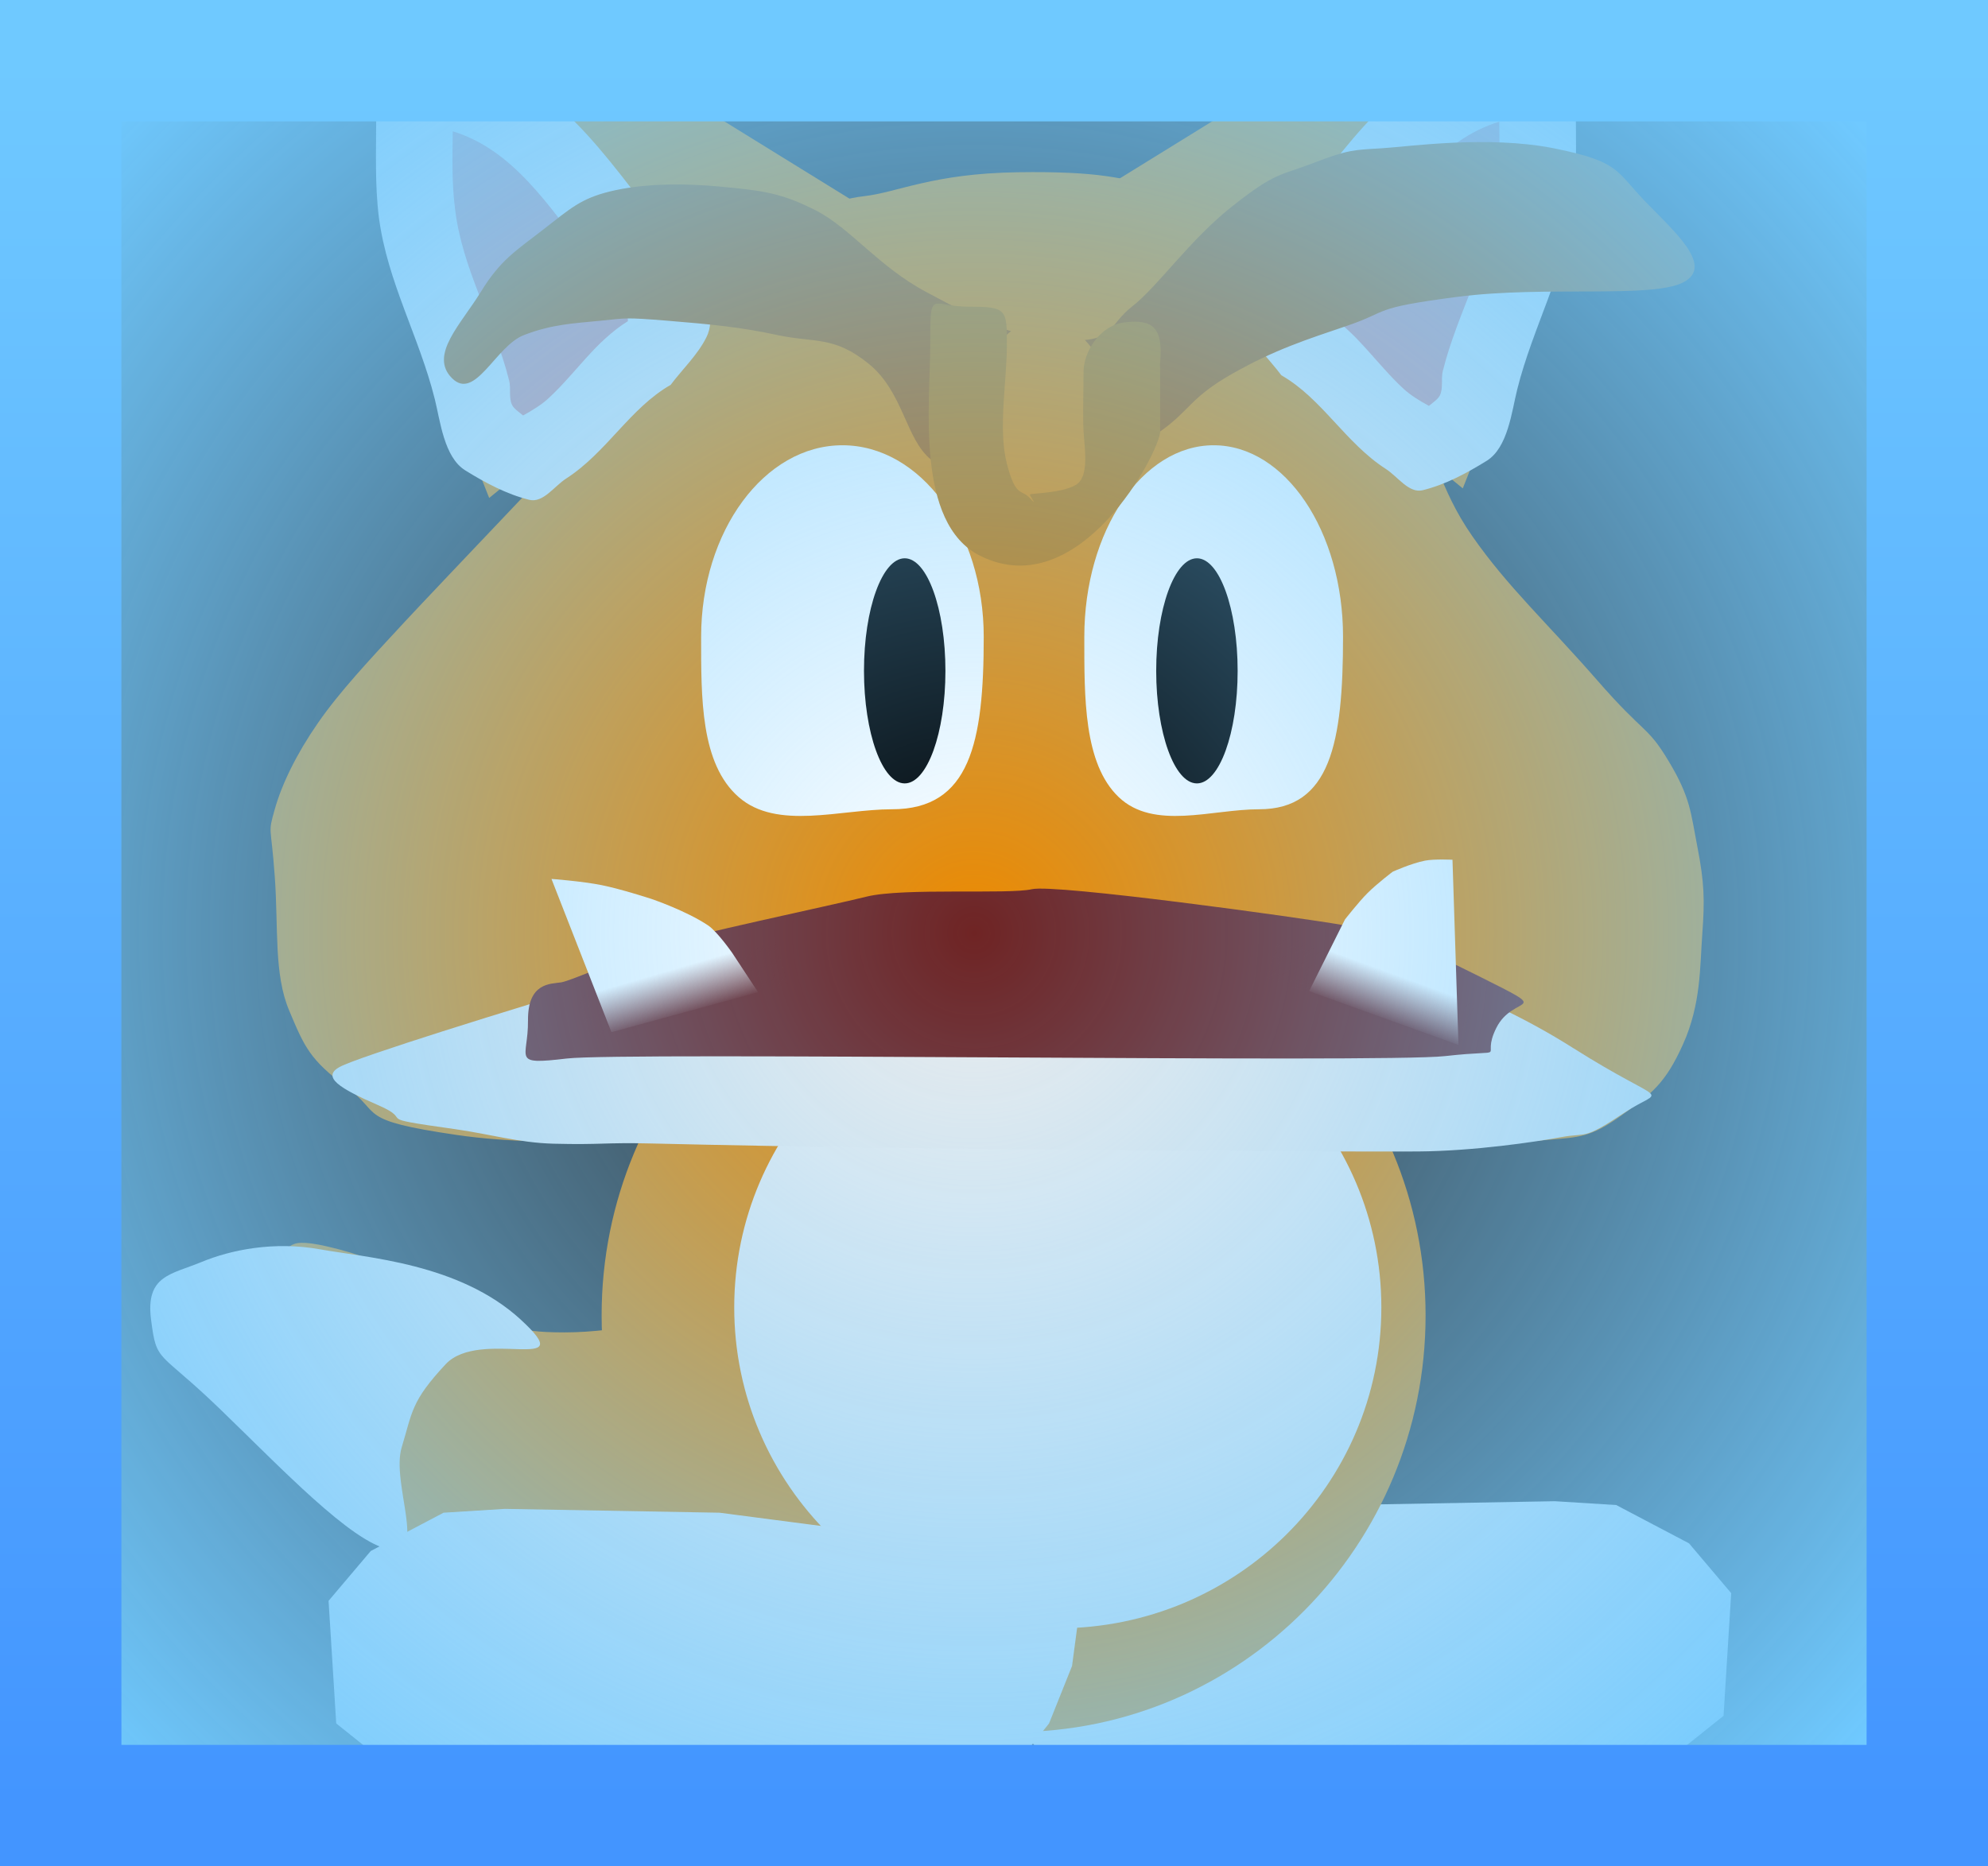 <svg version="1.1" xmlns="http://www.w3.org/2000/svg" xmlns:xlink="http://www.w3.org/1999/xlink" width="103.748" height="97.412" viewBox="0,0,103.748,97.412"><rect x="0" y="0" width="103.748" height="97.412" fill="#333333" stroke="none"/><defs><linearGradient x1="223.404" y1="181.841" x2="224.09" y2="184.2" gradientUnits="userSpaceOnUse" id="color-1"><stop offset="0" stop-color="#6f2424" stop-opacity="0"/><stop offset="1" stop-color="#6f2424"/></linearGradient><linearGradient x1="260.055" y1="181.835" x2="259.214" y2="184.144" gradientUnits="userSpaceOnUse" id="color-2"><stop offset="0" stop-color="#6f2424" stop-opacity="0"/><stop offset="1" stop-color="#6f2424"/></linearGradient><radialGradient cx="238.958" cy="180" r="62.605" gradientUnits="userSpaceOnUse" id="color-3"><stop offset="0" stop-color="#6fc9ff" stop-opacity="0"/><stop offset="1" stop-color="#6fc9ff"/></radialGradient><linearGradient x1="191.294" y1="134.462" x2="191.294" y2="225.538" gradientUnits="userSpaceOnUse" id="color-4"><stop offset="0" stop-color="#6fc9ff"/><stop offset="1" stop-color="#4395ff"/></linearGradient></defs><g transform="translate(-188.126,-131.294)"><g data-paper-data="{&quot;isPaintingLayer&quot;:true}" fill-rule="nonzero" stroke-linejoin="miter" stroke-miterlimit="10" stroke-dasharray="" stroke-dashoffset="0" style="mix-blend-mode: normal"><g><path d="M239.273,214.852l2.2,-1.6l7.4,-2.2l9.2,-1.2l11.2,-0.2l3.2,0.2l3.8,2l2.2,2.6l-0.4,6.4l-2,1.6l-4.6,3l-3.6,0.2l-18.2,0.2l-3.4,-1l-3.8,-2l-1.6,-2l-1.2,-3z" data-paper-data="{&quot;origPos&quot;:null,&quot;index&quot;:null}" fill="#efefef" stroke="#000000" stroke-width="0" stroke-linecap="round"/><g data-paper-data="{&quot;origPos&quot;:null}" stroke-width="0"><g data-paper-data="{&quot;origPos&quot;:null}" stroke="#000000" stroke-linecap="round"><path d="M225.112,199.841c1.526,-0.133 3.022,-0.429 3.924,0c0.902,0.429 0.809,0.58 0.981,2.333c0.172,1.753 1.017,1.935 -0.327,4.333c-1.344,2.398 -3.683,4.089 -4.905,5c-1.222,0.911 -0.938,0.994 -3.597,1.333c-2.659,0.339 -5.647,0 -6.867,0c-1.221,0 -0.351,0.944 -2.943,0c-2.592,-0.944 -3.45,-1.11 -6.213,-3.333c-2.763,-2.224 -5.287,-5.571 -6.213,-6.667c-0.927,-1.096 -2.041,-1.708 -1.962,-3c0.079,-1.292 1.263,-1.745 2.289,-2.333c1.026,-0.588 1.466,-0.441 2.943,-0.667c1.477,-0.226 0.383,-1.176 3.597,-0.333c3.214,0.842 6.337,2.777 7.848,3.333c1.511,0.556 0.964,1 3.924,1c2.96,0 5.995,-0.867 7.521,-1z" data-paper-data="{&quot;origPos&quot;:null}" fill="#ec8900"/><path d="M215.302,200.174c3.21,2.945 -2.115,0.392 -3.924,2.333c-1.809,1.941 -1.724,2.479 -2.289,4.333c-0.565,1.854 1.366,5.759 -0.654,5.333c-2.02,-0.426 -5.585,-4.201 -8.829,-7.333c-3.244,-3.133 -3.301,-2.353 -3.597,-4.667c-0.296,-2.314 1.052,-2.351 2.616,-3c1.564,-0.649 3.803,-1.1 6.213,-0.667c2.41,0.433 7.254,0.722 10.464,3.667z" data-paper-data="{&quot;origPos&quot;:null}" fill="#efefef"/></g><g data-paper-data="{&quot;origPos&quot;:null}" stroke="none" stroke-linecap="butt"><path d="M262.523,199.952c0,12.012 -9.626,21.75 -21.5,21.75c-11.874,0 -21.5,-9.738 -21.5,-21.75c0,-12.012 9.626,-21.75 21.5,-21.75c11.874,0 21.5,9.738 21.5,21.75z" data-paper-data="{&quot;origPos&quot;:null}" fill="#ec8900"/><path d="M260.215,199.535c0,9.251 -7.56,16.75 -16.886,16.75c-9.326,0 -16.886,-7.499 -16.886,-16.75c0,-9.251 7.56,-16.75 16.886,-16.75c9.326,0 16.886,7.499 16.886,16.75z" data-paper-data="{&quot;origPos&quot;:null}" fill="#efefef"/></g></g><path d="M244.073,218.252l-1.2,3l-1.6,2l-3.8,2l-3.4,1l-18.2,-0.2l-3.6,-0.2l-4.6,-3l-2,-1.6l-0.4,-6.4l2.2,-2.6l3.8,-2l3.2,-0.2l11.2,0.2l9.2,1.2l7.4,2.2l2.2,1.6z" data-paper-data="{&quot;origPos&quot;:null}" fill="#efefef" stroke="#000000" stroke-width="0" stroke-linecap="round"/><g><path d="M248.865,141.085c2.295,0.473 3.153,0.99 4.1,1.7c0.947,0.71 1.626,1.27 2.5,2.25c0.874,0.98 3.789,4.058 5.75,7c1.961,2.942 1.93,4.631 3.75,7.25c1.82,2.619 3.952,4.579 6.5,7.5c2.548,2.921 2.612,2.353 3.75,4.25c1.138,1.897 1.145,2.673 1.5,4.5c0.355,1.827 0.379,2.743 0.25,4.5c-0.129,1.757 -0.069,3.67 -1,5.75c-0.931,2.08 -1.659,2.614 -3.25,3.75c-1.591,1.136 -2.196,1.114 -3.75,1.25c-1.554,0.136 -6.434,0.516 -10.5,0c-4.066,-0.516 -3.142,-1.275 -5.25,-2c-2.108,-0.725 -1.637,-0.707 -2.75,-0.75c-1.113,-0.043 -10.076,-0.438 -16.5,0c-6.424,0.438 -3.246,0.817 -5.5,1.5c-2.254,0.683 -1.609,0.931 -2.75,1c-1.141,0.069 -8.441,0.779 -13.75,0c-5.309,-0.779 -3.841,-1.082 -5.75,-2.5c-1.909,-1.418 -2.199,-2.086 -3,-4c-0.801,-1.914 -0.553,-4.247 -0.75,-7c-0.197,-2.753 -0.371,-2.182 0,-3.5c0.371,-1.318 1.131,-2.883 2.25,-4.5c1.119,-1.617 2.664,-3.27 4.5,-5.25c1.836,-1.98 10.847,-11.41 17.75,-18.75c0.955,-1.016 2.633,-1.515 3.1,-2.056c0.466,-0.541 1.432,-1.25 3.15,-1.444c1.741,-0.197 3.605,-1.186 8,-1.25c4.395,-0.064 5.355,0.327 7.65,0.8z" data-paper-data="{&quot;origPos&quot;:null}" fill="#ec8900" stroke="#000000" stroke-width="0" stroke-linecap="butt"/><path d="M234.678,173.535c-2.695,0 -6,1.111 -8,-0.634c-2,-1.746 -1.962,-5.197 -1.962,-8.366c0,-5.523 3.302,-10 7.374,-10c4.073,0 7.374,4.477 7.374,10c0,5.523 -0.714,9 -4.787,9z" data-paper-data="{&quot;origPos&quot;:null}" fill="#ffffff" stroke="#ffffff" stroke-width="0" stroke-linecap="butt"/><path d="M258.215,164.535c0,5.523 -0.654,9 -4.382,9c-2.467,0 -5.493,1.111 -7.324,-0.634c-1.831,-1.746 -1.796,-5.197 -1.796,-8.366c0,-5.523 3.022,-10 6.751,-10c3.728,0 6.751,4.477 6.751,10c0,5.523 0,-5.523 0,0z" data-paper-data="{&quot;origPos&quot;:null}" fill="#ffffff" stroke="#ffffff" stroke-width="0" stroke-linecap="butt"/><path d="M236.842,162.157c0.384,1.064 0.623,2.532 0.623,4.153c0,1.621 -0.238,3.09 -0.623,4.153c-0.385,1.063 -0.916,1.722 -1.502,1.722c-0.587,0 -1.118,-0.658 -1.502,-1.722c-0.384,-1.064 -0.623,-2.532 -0.623,-4.153c0,-1.621 0.238,-3.09 0.623,-4.153c0.385,-1.063 0.916,-1.722 1.502,-1.722c0.587,0 1.118,0.658 1.502,1.722z" fill="#000000" stroke="none" stroke-width="1" stroke-linecap="butt"/><path d="M205.862,186.98c0.972,-0.523 8.65,-2.916 14.25,-4.583c5.6,-1.668 5.404,-1.59 11.75,-3.333c6.346,-1.743 11.586,-0.843 16,-0.167c4.414,0.677 11.391,2.457 12.124,2.615c0.244,0.053 5.172,1.281 10.209,4.468c5.038,3.187 4.831,1.974 2.667,3.417c-2.164,1.443 -1.893,0.998 -3.25,1.25c-1.357,0.252 -4.558,0.729 -7.5,0.75c-2.942,0.021 -24.393,-0.043 -40,-0.417c-2.504,-0.06 -2.579,0.076 -5.084,0.012c-1.823,-0.046 -3.361,-0.509 -5.166,-0.762c-4.564,-0.641 -1.974,-0.372 -4,-1.25c-2.026,-0.878 -2.972,-1.477 -2,-2z" data-paper-data="{&quot;origPos&quot;:null}" fill="#ededed" stroke="#000000" stroke-width="0" stroke-linecap="round"/><g data-paper-data="{&quot;origPos&quot;:null}"><path d="M245.465,141.285l8.5,-5.25l5.5,-2.25l3.75,-1l3,0.25l3,1.5l1,2l-1,8.25l-4.75,12z" data-paper-data="{&quot;origPos&quot;:null}" fill="#ec8900" stroke="#000000" stroke-width="0" stroke-linecap="round"/><path d="M265.612,136.646c3.038,0 2,4.332 2,8.75c0,4.418 -2.462,8 -5.5,8c-3.038,0 -5.5,-3.582 -5.5,-8c0,-4.418 5.962,-8.75 9,-8.75z" fill="#e09594" stroke="#e09594" stroke-width="1.5" stroke-linecap="butt"/><path d="M270.341,136.902l0.021,-0.006c0,1.75 0.077,3.51 -0.14,5.248c-0.448,3.378 -2.101,6.213 -2.919,9.487c-0.285,1.14 -0.482,3.028 -1.59,3.715c-1.042,0.646 -2.152,1.244 -3.342,1.536c-0.718,0.176 -1.298,-0.709 -1.92,-1.109c-2.108,-1.355 -3.337,-3.681 -5.455,-4.891c-0.622,-0.828 -1.404,-1.558 -1.867,-2.485c-0.974,-1.948 1.8,-5.014 2.748,-6.244c3.064,-3.974 5.863,-8.07 11.238,-8.742c0,0 1.985,-0.248 2.233,1.736c0.003,0.024 0.006,0.047 0.008,0.07l0.422,-0.236c0,0 0.866,0.866 0.565,1.92zM266.367,137.645c-3.135,0.96 -5.005,3.871 -7.019,6.493c-1.053,1.371 -1.714,1.619 -2.114,3.21c-0.004,0.016 -0.006,0.095 -0.008,0.209c1.719,1.076 2.685,2.678 4.154,4.037c0.363,0.336 0.842,0.623 1.317,0.886c0.198,-0.169 0.466,-0.341 0.565,-0.535c0.197,-0.384 0.055,-0.866 0.16,-1.285c0.776,-3.106 2.469,-5.839 2.831,-9.013c0.166,-1.324 0.13,-2.666 0.115,-4.003z" data-paper-data="{&quot;origPos&quot;:null}" fill="#ededed" stroke="none" stroke-width="0.5" stroke-linecap="butt"/></g><g data-paper-data="{&quot;origPos&quot;:null,&quot;index&quot;:null}"><path d="M213.655,157.285l-4.75,-12l-1,-8.25l1,-2l3,-1.5l3,-0.25l3.75,1l5.5,2.25l8.5,5.25z" data-paper-data="{&quot;origPos&quot;:null}" fill="#ec8900" stroke="#000000" stroke-width="0" stroke-linecap="round"/><path d="M221.507,145.896c0,4.418 -2.462,8 -5.5,8c-3.038,0 -5.5,-3.582 -5.5,-8c0,-4.418 -1.038,-8.75 2,-8.75c3.038,0 9,4.332 9,8.75z" fill="#e09594" stroke="#e09594" stroke-width="1.5" stroke-linecap="butt"/><path d="M208.343,135.482l0.422,0.236c0.002,-0.023 0.005,-0.047 0.008,-0.07c0.248,-1.985 2.233,-1.736 2.233,-1.736c5.376,0.672 8.174,4.769 11.238,8.742c0.948,1.23 3.722,4.296 2.748,6.244c-0.463,0.927 -1.245,1.656 -1.867,2.485c-2.118,1.21 -3.346,3.536 -5.455,4.891c-0.622,0.4 -1.202,1.285 -1.92,1.109c-1.191,-0.293 -2.3,-0.89 -3.342,-1.536c-1.109,-0.687 -1.305,-2.575 -1.59,-3.715c-0.818,-3.274 -2.472,-6.109 -2.919,-9.487c-0.217,-1.739 -0.14,-3.498 -0.14,-5.248l0.021,0.006c-0.301,-1.054 0.565,-1.92 0.565,-1.92zM211.867,142.148c0.362,3.174 2.054,5.907 2.831,9.013c0.105,0.419 -0.037,0.901 0.16,1.285c0.099,0.193 0.367,0.366 0.565,0.535c0.475,-0.263 0.953,-0.55 1.317,-0.886c1.469,-1.359 2.435,-2.961 4.154,-4.037c-0.002,-0.114 -0.004,-0.193 -0.008,-0.209c-0.4,-1.591 -1.061,-1.839 -2.114,-3.21c-2.014,-2.622 -3.884,-5.533 -7.019,-6.493c-0.015,1.337 -0.051,2.678 0.115,4.003z" data-paper-data="{&quot;origPos&quot;:null}" fill="#ededed" stroke="none" stroke-width="0.5" stroke-linecap="butt"/></g><path d="M236.715,155.285c-1.331,-1.064 -1.435,-3.525 -3.25,-5c-1.815,-1.475 -2.818,-1.086 -4.75,-1.5c-1.932,-0.414 -3.493,-0.567 -5.75,-0.75c-2.257,-0.183 -2.139,-0.136 -3.5,0c-1.361,0.136 -2.518,0.176 -4,0.75c-1.482,0.574 -2.541,3.459 -3.75,2.25c-1.209,-1.209 0.467,-2.815 1.5,-4.5c1.033,-1.685 1.826,-2.143 3.25,-3.25c1.424,-1.107 1.968,-1.627 3.5,-2c1.532,-0.373 3.51,-0.458 5.75,-0.25c2.24,0.208 3.205,0.332 5,1.25c1.795,0.918 3.281,2.943 5.75,4.25c2.469,1.307 4.101,2.298 7,2.5c2.899,0.202 2.399,-0.699 3.75,-1.75c1.351,-1.051 2.974,-3.454 5.25,-5.25c2.276,-1.796 2.489,-1.568 4.25,-2.25c1.761,-0.682 2.1,-0.666 3.5,-0.75c1.4,-0.084 5.556,-0.689 9,0c3.444,0.689 3.229,1.173 4.75,2.75c1.521,1.577 3.651,3.403 2,4.25c-1.651,0.847 -7.178,0.162 -11.75,0.75c-4.572,0.588 -3.542,0.748 -5.75,1.5c-2.208,0.752 -3.79,1.253 -6,2.5c-2.21,1.247 -2.219,1.906 -3.75,3c-1.531,1.094 -1.832,1.542 -3.25,2c-1.418,0.458 -2.731,0.601 -4.5,0.5c-1.769,-0.101 -2.919,0.064 -4.25,-1z" fill="#b96000" stroke="#000000" stroke-width="0" stroke-linecap="round"/><g stroke="none" stroke-linecap="butt"><path d="M239.873,157.702c-1.179,-1.747 -1.772,-5.375 0,-8c1.772,-2.625 4.078,-1.959 5.4,0c1.322,1.959 1.777,5.367 0,8c-1.777,2.633 -4.221,1.747 -5.4,0z" data-paper-data="{&quot;origPos&quot;:null}" fill="#ec8900" stroke-width="0"/><path d="M248.663,150.301c-0.017,0.17 -0.047,0.323 -0.088,0.463c-0.041,0.139 0.098,-1.095 0.098,-0.062c0,1.033 0,2.067 0,3.1c0,1.033 -4.2,9.1 -9.4,6.5c-3.4,-1.7 -2.6,-7.991 -2.6,-11c0,-3.009 0,-2 2,-2c2,0 2,0.136 2,2c0,1.864 -0.469,4.406 0,6.2c0.469,1.794 0.74,1.292 1.205,1.797c0.465,0.504 -0.034,-0.137 -0.005,-0.197c0.03,-0.059 1.733,-0.064 2.425,-0.516c0.693,-0.451 0.421,-1.937 0.375,-2.784c-0.047,-0.848 0,-2.067 0,-3.1c0,-1.033 0.847,-2.454 2.199,-2.59c1.352,-0.136 1.99,0.199 1.791,2.189c-0.199,1.99 0.017,-0.17 0,-0z" data-paper-data="{&quot;origPos&quot;:null}" fill="#ca7700" stroke-width="0.5"/></g><g><path d="M215.681,184.567c-0.021,-2 1.188,-1.914 1.725,-1.996c0.537,-0.083 3.267,-1.314 5.017,-1.897c1.75,-0.583 9.024,-2.105 10.926,-2.579c1.902,-0.474 7.422,-0.106 8.629,-0.388c1.207,-0.283 13.989,1.477 16.219,1.87c2.23,0.393 3.125,0.679 7.127,2.68c4.002,2.001 1.789,0.894 0.894,2.683c-0.894,1.789 0.925,1.074 -2.683,1.479c-3.247,0.365 -42.891,-0.223 -45.834,0.126c-2.943,0.349 -2,0.021 -2.021,-1.978z" data-paper-data="{&quot;origPos&quot;:null}" fill="#6f2424" stroke="none" stroke-width="0.5" stroke-linecap="butt"/><path d="M220.036,185.171l-3.13,-8c0,0 1.596,0.119 2.618,0.324c1.015,0.203 2.6,0.72 2.6,0.72c0,0 1.802,0.609 2.956,1.383c0.496,0.333 1.27,1.452 1.27,1.452l1.339,2.035z" fill="#ffffff" stroke="#ffffff" stroke-width="0" stroke-linecap="round"/><path d="M258.314,179.289c0,0 0.714,-0.914 1.171,-1.371c0.517,-0.517 1.324,-1.124 1.324,-1.124c0,0 0.945,-0.429 1.678,-0.576c0.484,-0.097 1.44,-0.048 1.44,-0.048l0.312,9.667l-7.796,-2.806c0,0 0.463,-0.926 0.888,-1.775c0.306,-0.611 0.983,-1.967 0.983,-1.967z" fill="#ffffff" stroke="#ffffff" stroke-width="0" stroke-linecap="round"/><path d="M218.923,185.704l-0.686,-2.359l10.335,-3.007l0.686,2.359z" fill="url(#color-1)" stroke="none" stroke-width="0" stroke-linecap="butt"/><path d="M254.157,182.303l0.841,-2.309l10.114,3.683l-0.841,2.309z" fill="url(#color-2)" stroke="none" stroke-width="0" stroke-linecap="butt"/></g><path d="M252.092,162.157c0.384,1.064 0.623,2.532 0.623,4.153c0,1.621 -0.238,3.09 -0.623,4.153c-0.385,1.063 -0.916,1.722 -1.502,1.722c-0.587,0 -1.118,-0.658 -1.502,-1.722c-0.384,-1.064 -0.623,-2.532 -0.623,-4.153c0,-1.621 0.238,-3.09 0.623,-4.153c0.385,-1.063 0.916,-1.722 1.502,-1.722c0.587,0 1.118,0.658 1.502,1.722z" fill="#000000" stroke="none" stroke-width="1" stroke-linecap="butt"/></g></g><path d="M191.294,134.462h97.412v91.077h-97.412z" data-paper-data="{&quot;origPos&quot;:null}" fill="url(#color-3)" stroke="url(#color-4)" stroke-width="6.336" stroke-linecap="round"/></g></g></svg>
